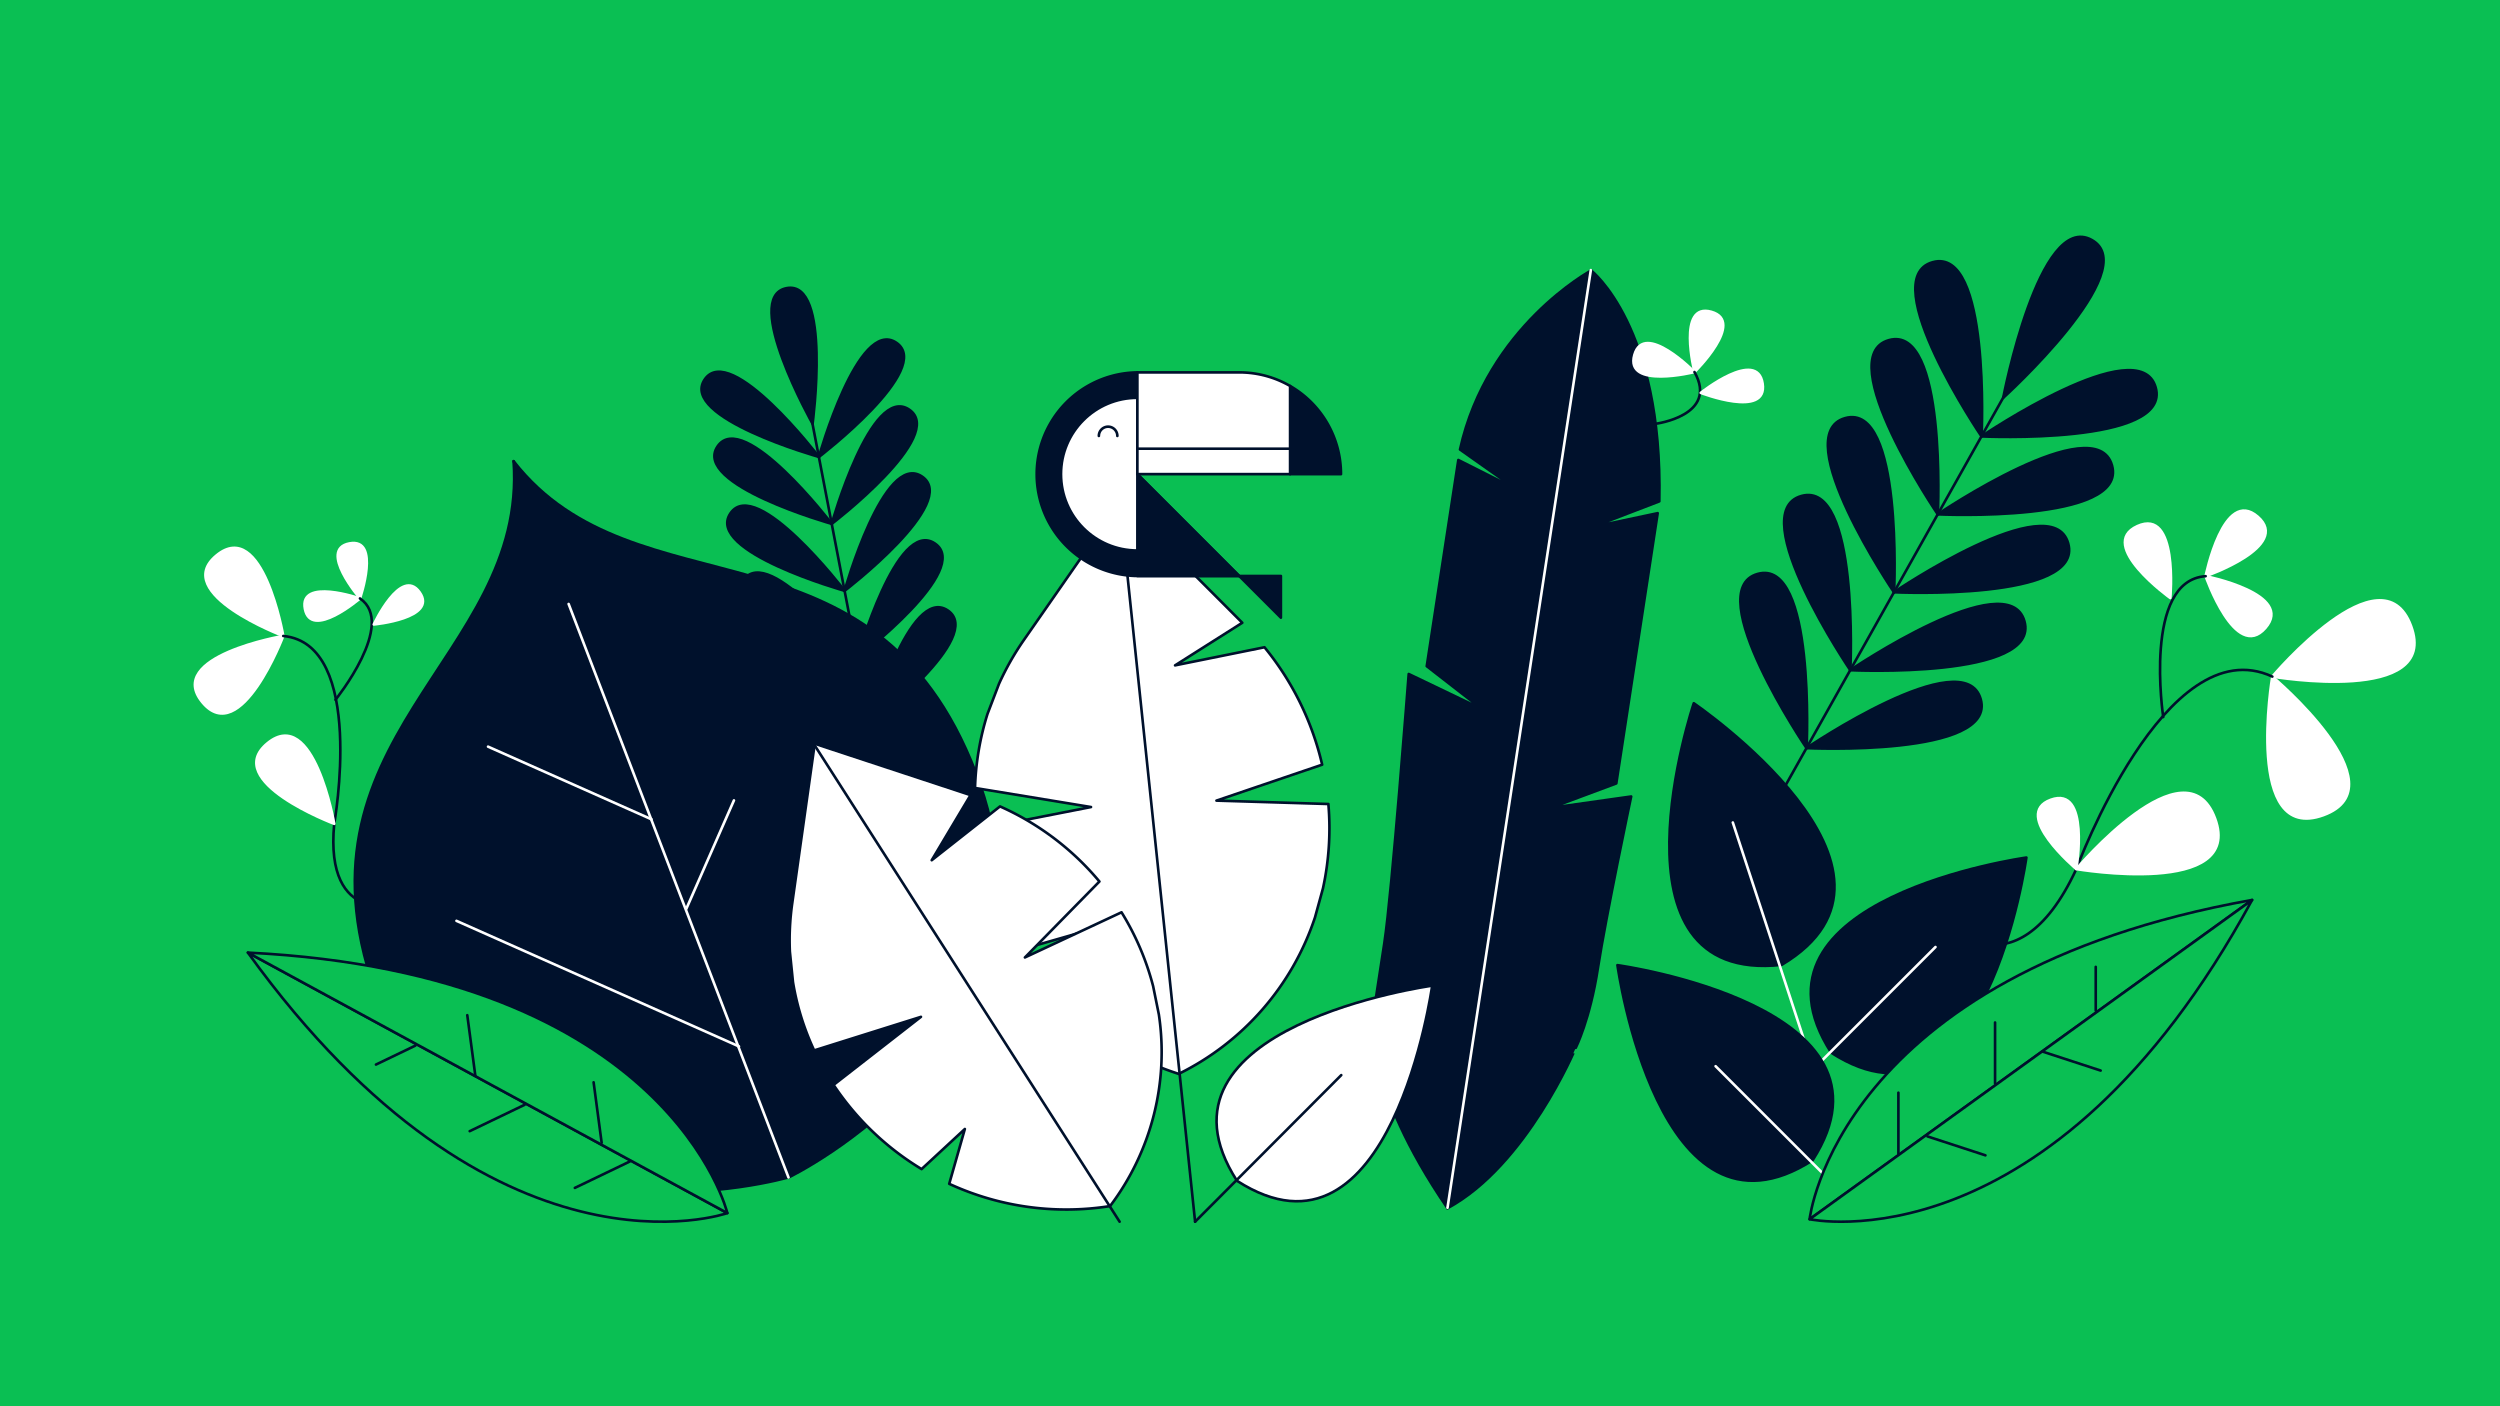 <svg xmlns="http://www.w3.org/2000/svg" xmlns:xlink="http://www.w3.org/1999/xlink" viewBox="0 0 1920 1080"><defs><style>.cls-1,.cls-10,.cls-5{fill:none;}.cls-2,.cls-8{fill:#00112c;}.cls-10,.cls-11,.cls-2,.cls-6,.cls-7{stroke:#00112c;}.cls-10,.cls-11,.cls-12,.cls-2,.cls-5,.cls-6,.cls-7{stroke-linecap:round;stroke-linejoin:round;stroke-width:2.03px;}.cls-3{clip-path:url(#clip-path);}.cls-11,.cls-4{fill:#0abf53;}.cls-12,.cls-5{stroke:#fff;}.cls-12,.cls-6{fill:#fff;}.cls-7{fill:#00af60;}.cls-9{clip-path:url(#clip-path-2);}</style><clipPath id="clip-path"><rect class="cls-1" width="1920" height="1080"/></clipPath><clipPath id="clip-path-2"><path class="cls-2" d="M873.5,364.15V286a78.19,78.19,0,0,0,0,156.37h78.19Z"/></clipPath></defs><g id="Layer_1" data-name="Layer 1"><g class="cls-3"><rect class="cls-4" x="-16.49" y="-9.28" width="1952.98" height="1098.55"/><path class="cls-2" d="M394.44,354.19,605.93,904.11S369.49,973.23,291.26,769.8,405.52,506.46,394.44,354.19Z"/><path class="cls-2" d="M394.44,354.19,605.93,904.11S827.75,797,749.52,593.56,488.24,474.65,394.44,354.19Z"/><line class="cls-5" x1="350.58" y1="707.21" x2="567.52" y2="803.64"/><line class="cls-5" x1="374.83" y1="573.43" x2="500.32" y2="629.21"/><line class="cls-5" x1="563.66" y1="614.71" x2="527.15" y2="697.82"/><path class="cls-2" d="M1111.66,927.89,1222,207.75s-79.71,42.95-100.72,137.47l43,30.39L1120,353.28l-24.26,158.34,42.55,33.07-56.39-27.06s-12.74,167.54-18.77,206.9l-6.72,43.83,42,36.65-43.92-24.12S1046.57,832.77,1111.66,927.89Z"/><path class="cls-2" d="M1111.66,927.89,1222,207.75s55.28,42.95,52.34,177.29l-51.39,19.71,50.15-10.63-31.79,207.54-50.49,18.82,61.92-8.77s-19.54,92.57-25.57,131.93-17,61.09-17,61.09S1172.53,895.1,1111.66,927.89Z"/><path class="cls-6" d="M1009.91,704.57l6.16-22.44a217.1,217.1,0,0,0,4.11-64.65l-85.93-2.61,81.17-27.6a221.27,221.27,0,0,0-44.29-90.17L902.46,511l51.6-32.72-93.43-93.59L786.4,491.42a212,212,0,0,0-19.2,33.84l-8.79,23a210,210,0,0,0-9.59,56.9l89.06,14.65L750.23,637A224.82,224.82,0,0,0,783,729.61l45.72-13.11-31.14,33.76a225.29,225.29,0,0,0,107.66,74.48h0A206.5,206.5,0,0,0,1009.91,704.57Z"/><line class="cls-7" x1="860.01" y1="385.92" x2="917.84" y2="938.27"/><path class="cls-2" d="M668.52,556.57s-68-88.76-87.8-59.5S668.52,556.57,668.52,556.57Z"/><path class="cls-2" d="M658.64,505.16s-68-88.76-87.8-59.5S658.64,505.16,658.64,505.16Z"/><path class="cls-2" d="M648.76,453.75s-68-88.76-87.8-59.49S648.76,453.75,648.76,453.75Z"/><path class="cls-2" d="M638.88,402.34s-68-88.76-87.8-59.49S638.88,402.34,638.88,402.34Z"/><path class="cls-2" d="M629,350.93s-68-88.76-87.8-59.49S629,350.93,629,350.93Z"/><path class="cls-2" d="M668.38,556.6S698.61,449,727.87,468.8,668.38,556.6,668.38,556.6Z"/><path class="cls-2" d="M658.5,505.19s30.23-107.63,59.49-87.8S658.5,505.19,658.5,505.19Z"/><path class="cls-2" d="M648.62,453.78s30.23-107.63,59.49-87.8S648.62,453.78,648.62,453.78Z"/><path class="cls-2" d="M638.74,402.37s30.23-107.63,59.5-87.8S638.74,402.37,638.74,402.37Z"/><path class="cls-2" d="M628.86,351s30.23-107.63,59.5-87.8S628.86,351,628.86,351Z"/><line class="cls-2" x1="619.51" y1="302.11" x2="688.28" y2="659.97"/><path class="cls-2" d="M624.07,325.47s-54.73-97.49-20-104.16S624.07,325.47,624.07,325.47Z"/><path class="cls-2" d="M1387.47,574.64s7-146.4-37.61-133.86S1387.47,574.64,1387.47,574.64Z"/><path class="cls-2" d="M1421.07,514.79s7-146.4-37.61-133.86S1421.07,514.79,1421.07,514.79Z"/><path class="cls-2" d="M1454.66,455s7-146.4-37.61-133.87S1454.66,455,1454.66,455Z"/><path class="cls-2" d="M1488.26,395.1s7-146.4-37.61-133.86S1488.26,395.1,1488.26,395.1Z"/><path class="cls-2" d="M1521.85,335.25s7-146.39-37.61-133.86S1521.85,335.25,1521.85,335.25Z"/><path class="cls-2" d="M1387.31,574.55s121.32-82.23,133.86-37.61S1387.31,574.55,1387.31,574.55Z"/><path class="cls-2" d="M1420.9,514.7s121.33-82.23,133.86-37.61S1420.9,514.7,1420.9,514.7Z"/><path class="cls-2" d="M1454.5,454.85s121.32-82.22,133.86-37.6S1454.5,454.85,1454.5,454.85Z"/><path class="cls-2" d="M1488.09,395S1609.42,312.78,1622,357.4,1488.09,395,1488.09,395Z"/><path class="cls-2" d="M1521.69,335.16s121.32-82.23,133.86-37.61S1521.69,335.16,1521.69,335.16Z"/><line class="cls-2" x1="1553.65" y1="278.33" x2="1319.79" y2="694.92"/><path class="cls-2" d="M1538.45,305.57s27.65-143.93,68.07-121.24S1538.45,305.57,1538.45,305.57Z"/><path class="cls-6" d="M890,779.12l-4.4-21.74a206.42,206.42,0,0,0-24.27-56.74l-74.19,34.68L844.35,677A210.9,210.9,0,0,0,768,619.33l-52.43,41.31,29.83-50L625.72,571.18l-17.3,122.64a201.62,201.62,0,0,0-1.8,37L609,754.21a199.87,199.87,0,0,0,16.28,52.51l82-25.78L640.19,833.2a214.38,214.38,0,0,0,67.59,64.66L741,867.08l-12,42.09a214.67,214.67,0,0,0,123.54,17.1l.15-.2A196.08,196.08,0,0,0,890,779.12Z"/><line class="cls-7" x1="625.72" y1="572.5" x2="859.86" y2="938.27"/><polygon class="cls-2" points="983.72 474.37 951.69 442.34 983.72 442.34 983.72 474.37"/><path class="cls-8" d="M873.5,364.15V286a78.19,78.19,0,0,0,0,156.37h78.19Z"/><g class="cls-9"><circle class="cls-6" cx="873.5" cy="364.15" r="58.64"/></g><path class="cls-10" d="M873.5,364.15V286a78.19,78.19,0,0,0,0,156.37h78.19Z"/><path class="cls-2" d="M1029.87,364.15H990.78V296.43A78.14,78.14,0,0,1,1029.87,364.15Z"/><path class="cls-6" d="M990.78,296.43v67.72H873.5V286h78.19A77.84,77.84,0,0,1,990.78,296.43Z"/><polygon class="cls-2" points="873.5 364.15 873.5 442.34 951.69 442.34 873.5 364.15"/><line class="cls-2" x1="873.5" y1="344.61" x2="990.78" y2="344.61"/><path class="cls-10" d="M858.12,334.79a7.1,7.1,0,1,0-14.2,0"/><line class="cls-5" x1="436.71" y1="463.86" x2="605.57" y2="904.29"/><line class="cls-5" x1="1221.75" y1="207.46" x2="1111.68" y2="927.54"/><path class="cls-2" d="M1368.36,741c121-72.26-67.54-200.91-67.54-200.91S1228.29,756.48,1368.36,741Z"/><path class="cls-2" d="M1406.38,808.48c118.55,76.21,149.88-149.88,149.88-149.88S1330.17,689.93,1406.38,808.48Z"/><line class="cls-5" x1="1330.81" y1="631.69" x2="1388.79" y2="808.68"/><line class="cls-5" x1="1486.44" y1="727.31" x2="1396.93" y2="816.82"/><path class="cls-2" d="M1242.19,741.23s31.34,226.09,149.88,149.88C1468.28,772.56,1242.19,741.23,1242.19,741.23Z"/><line class="cls-5" x1="1317.59" y1="818.85" x2="1408.12" y2="909.38"/><path class="cls-6" d="M950,906.87C1068.57,983.08,1099.91,757,1099.91,757S873.82,788.32,950,906.87Z"/><line class="cls-6" x1="1030.08" y1="825.7" x2="917.84" y2="938.27"/><path class="cls-11" d="M1729.63,691.16,1389.77,936.37S1410.27,748.25,1729.63,691.16Z"/><path class="cls-11" d="M1729.63,691.16,1389.77,936.37S1574.75,976.23,1729.63,691.16Z"/><line class="cls-11" x1="1532.21" y1="785.28" x2="1532.21" y2="832.1"/><line class="cls-11" x1="1609.52" y1="742.56" x2="1609.52" y2="776.13"/><line class="cls-11" x1="1457.96" y1="839.2" x2="1457.96" y2="886.01"/><line class="cls-11" x1="1524.8" y1="887.3" x2="1480.3" y2="872.76"/><line class="cls-11" x1="1613.3" y1="822.2" x2="1568.8" y2="807.67"/><path class="cls-11" d="M190.37,731.6,558.61,931.66S380.19,994.69,190.37,731.6Z"/><path class="cls-11" d="M190.37,731.6,558.61,931.66S514.4,747.67,190.37,731.6Z"/><line class="cls-11" x1="360.73" y1="868.74" x2="402.92" y2="848.46"/><line class="cls-11" x1="288.74" y1="817.58" x2="318.99" y2="803.03"/><line class="cls-11" x1="441.49" y1="912.3" x2="483.68" y2="892.02"/><line class="cls-11" x1="455.89" y1="831.22" x2="462.07" y2="877.62"/><line class="cls-11" x1="358.87" y1="779.67" x2="365.05" y2="826.07"/><path class="cls-12" d="M1745.14,519.62s84.1-99.76,106.54-38.85S1745.14,519.62,1745.14,519.62Z"/><path class="cls-12" d="M1745.14,519.62s100.2,84.17,39.21,106.41S1745.14,519.62,1745.14,519.62Z"/><path class="cls-10" d="M1745.14,519.62c-82.1-38.06-150.52,147.81-150.52,147.81-47.62,102.73-106.11,38.69-106.11,38.69"/><path class="cls-12" d="M1594.62,667.43s84.09-99.76,106.54-38.84S1594.62,667.43,1594.62,667.43Z"/><path class="cls-12" d="M1594.62,667.43s-50.1-42.08-19.61-53.2S1594.62,667.43,1594.62,667.43Z"/><path class="cls-12" d="M1693.92,442.51s13.75-68.5,40-45.7S1693.92,442.51,1693.92,442.51Z"/><path class="cls-12" d="M1693.92,442.51s68.73,13.68,45.83,39.84S1693.92,442.51,1693.92,442.51Z"/><path class="cls-10" d="M1661.37,550.7s-15.81-104.89,32.55-108.19"/><path class="cls-12" d="M1666.78,459.28s-56.92-40.87-25.26-55.22S1666.78,459.28,1666.78,459.28Z"/><path class="cls-12" d="M217.55,488.43s-15.72-91.1-51.24-61.89S217.55,488.43,217.55,488.43Z"/><path class="cls-12" d="M217.55,488.43s-91.39,15.6-62.06,51S217.55,488.43,217.55,488.43Z"/><path class="cls-10" d="M217.55,488.43c63.82,6.11,39.13,144.25,39.13,144.25-7.65,79.85,51,61.63,51,61.63"/><path class="cls-12" d="M256.68,632.68S241,541.58,205.44,570.8,256.68,632.68,256.68,632.68Z"/><path class="cls-12" d="M276.46,459.61s16.11-46.81-8.09-42.25S276.46,459.61,276.46,459.61Z"/><path class="cls-12" d="M276.46,459.61s-46.92-16.23-42.28,8S276.46,459.61,276.46,459.61Z"/><path class="cls-10" d="M257.64,537.41s47.21-58.47,18.82-77.8"/><path class="cls-12" d="M287.05,479.58s49.44-4.62,35.21-24.73S287.05,479.58,287.05,479.58Z"/><path class="cls-12" d="M1301.37,285.73s39.4-38.75,12.94-46.25S1301.37,285.73,1301.37,285.73Z"/><path class="cls-12" d="M1301.37,285.73s-38.8-39.57-46.2-13.1S1301.37,285.73,1301.37,285.73Z"/><path class="cls-10" d="M1271.49,325.47s48.62-6.3,29.88-39.74"/><path class="cls-12" d="M1306.19,301.71s51.69,20,47.49-7.18S1306.19,301.71,1306.19,301.71Z"/></g></g></svg>